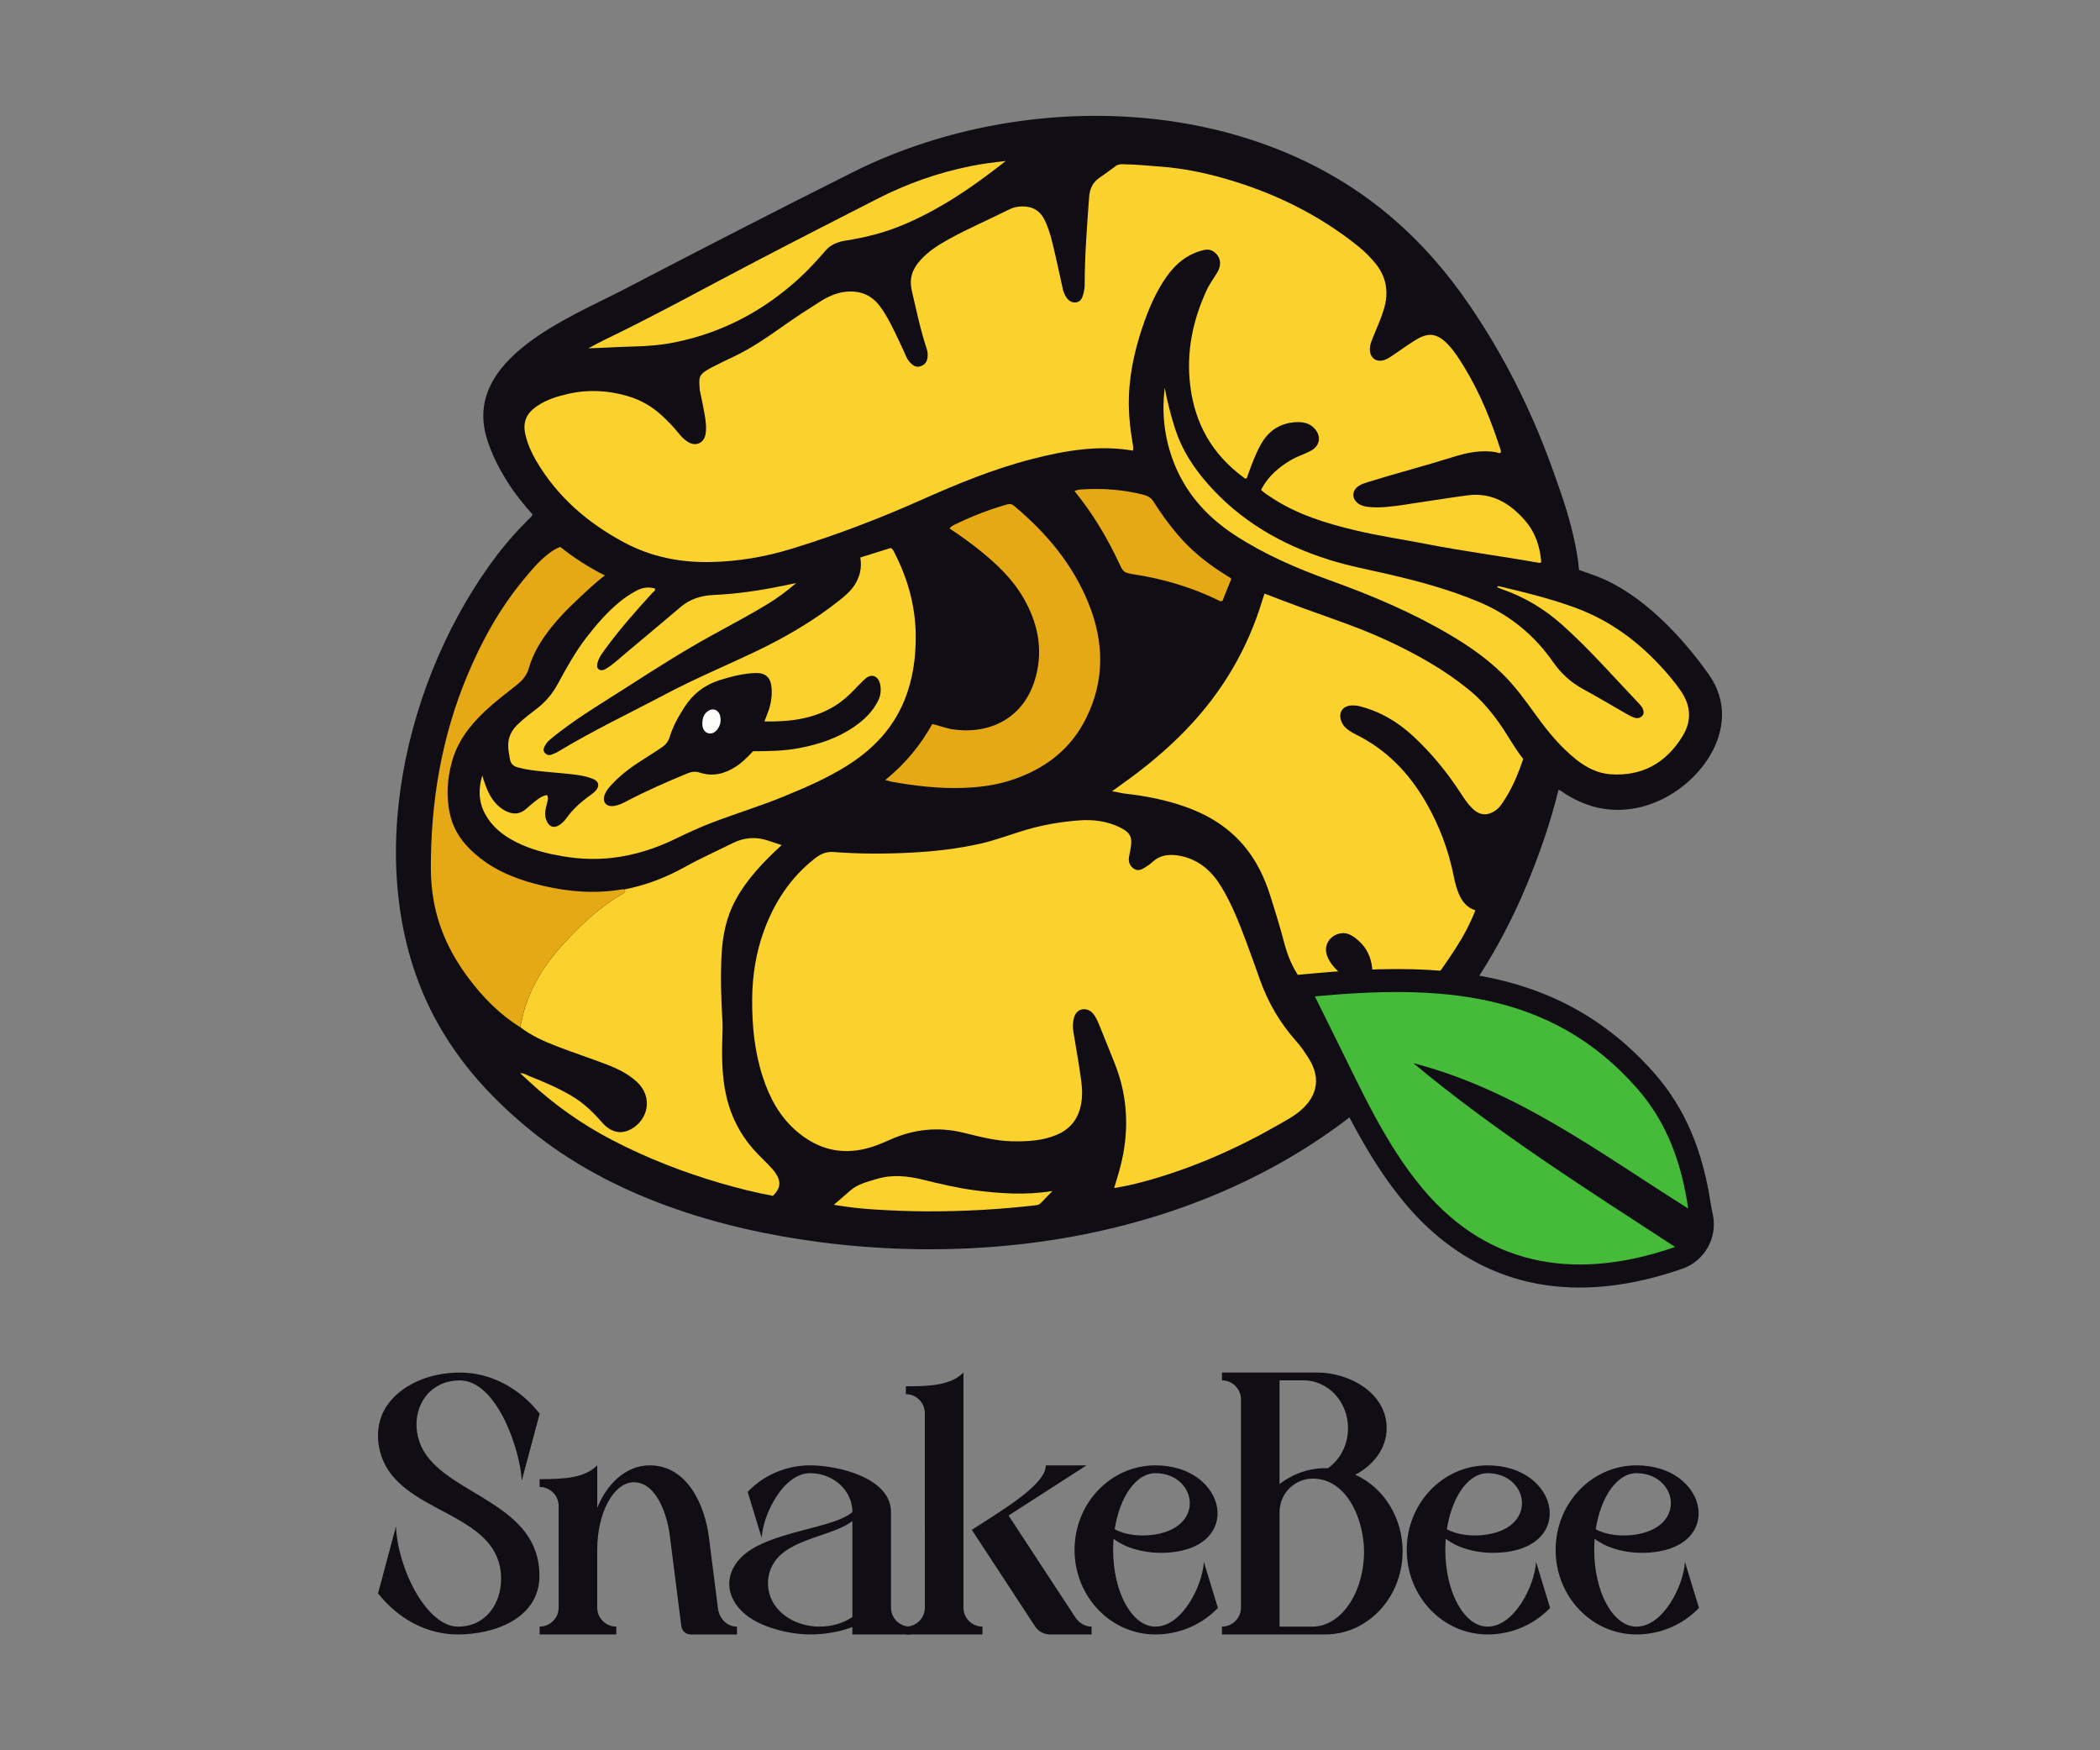 <?xml version="1.0" encoding="utf-8"?>
<!-- Generator: Adobe Illustrator 26.0.0, SVG Export Plug-In . SVG Version: 6.00 Build 0)  -->
<svg version="1.1" id="Layer_1" xmlns="http://www.w3.org/2000/svg" xmlns:xlink="http://www.w3.org/1999/xlink" x="0px" y="0px"
	 viewBox="0 0 1200 1000" style="enable-background:new 0 0 1200 1000;" xml:space="preserve">
<rect x="0" y="0" width="1200" height="1000" fill="#808080" stroke="none"/>
<style type="text/css">
	.st0{fill:#110D15;}
	.st1{fill:#FAD12D;}
	.st2{fill:#E5A915;}
	.st3{fill:#FCFCF9;}
	.st4{fill:#45BB39;}
</style>
<g>
	<g>
		<g>
			<g>
				<path class="st0" d="M976.53,385.46c-15.14-21.49-38.01-45.98-63.46-55.97c-3.49-1.37-7.07-2.54-10.76-3.85
					c-0.53-6.63-1.79-13.07-3.24-19.46c-3.13-13.79-7.89-27.07-12.71-40.34c-11.76-32.35-27.12-62.85-46.52-91.3
					c-13.16-19.3-28.41-36.75-46.33-51.78c-83.2-69.78-212.04-71.51-306.26-24.34c-43.87,21.97-87.5,44.42-131.01,67.09
					c-30.5,15.88-91.95,39.5-78.05,84.99c2.68,8.76,6.77,16.83,11.62,24.56c4.24,6.77,9.22,12.97,14.49,18.82
					c-0.48,1.48-1.61,2.16-2.47,3.03c-6.23,6.25-12.14,12.79-17.5,19.81c-52.89,69.4-78.31,177.81-38.85,259.03
					c13.52,27.84,33.58,50.39,57.37,69.81c46.56,38,107.7,56.69,166.51,64.23c127.72,16.37,265.73-16.82,351.34-118.82
					c21.66-25.8,39.18-54.97,52.01-86.11c7.19-17.43,13.37-35.21,17.86-53.56c1.56,0.34,2.54,1.4,3.71,2.15
					c13.52,8.61,28.06,11.44,43.72,7.55C969.41,453.2,998.04,416,976.53,385.46z"/>
				<path class="st1" d="M356.84,310.02c15.28,8.15,31.73,11.4,48.85,11.1c15.84-0.27,31.39-2.91,46.56-7.55
					c25.32-7.75,50.02-17.17,74.21-27.95c20.62-9.19,41.46-17.77,63.41-23.39c18.89-4.84,37.88-8.11,57.51-4.77
					c0.41-1.59,0.04-2.93-0.19-4.29c-1.15-6.9-2.01-13.83-2.14-20.83c-0.3-15.68,2.81-30.79,7.81-45.55
					c3.5-10.32,7.72-20.32,14.13-29.25c5.23-7.28,11.89-12.5,20.75-14.66c3.26-0.8,5.76,0.23,7.77,2.75
					c2.17,2.73,2.26,6.27,0.22,9.77c-2.03,3.5-4.53,6.72-6.23,10.41c-7.96,17.34-11.71,35.32-9.37,54.52
					c2.67,21.88,12.66,39.3,30.37,52.34c0.49,0.36,0.94,1.13,1.95,0.49c0.18-0.5,0.41-1.14,0.64-1.79
					c2.15-6.03,4.33-12.04,7.51-17.65c4.51-7.98,11.3-12.18,20.4-12.53c3.68-0.14,7.24,0.56,9.98,3.44
					c4.29,4.5,3.37,10.26-2.12,13.02c-1.74,0.87-3.5,1.74-5.33,2.42c-3.16,1.19-6.08,2.8-8.86,4.66
					c-5.86,3.92-10.78,8.73-14.06,15.12c1.72,1.76,3.65,2.9,5.5,4.14c14.73,9.86,31.37,14.95,48.36,19
					c13.43,3.21,27.11,5.18,40.65,7.83c21.09,4.13,42.41,6.86,63.56,10.62c0.66,0.12,1.39,0.26,2.05-0.24
					c-0.72-8.79-3.29-16.88-9.16-23.67c-8.69-10.05-19.16-16.34-33-14.52c-12.04,1.59-24.01,3.6-36.03,5.35
					c-6.91,1.01-13.84,2.03-20.87,1.24c-2.14-0.24-4.13-0.79-5.81-2.12c-3.56-2.81-3.31-7.24,0.47-9.79
					c1.77-1.19,3.77-1.77,5.76-2.39c15.95-4.95,32.13-9.12,48.06-14.14c8.13-2.56,16.49-4.34,25.16-2.7
					c0.7,0.13,1.53,0.86,2.33-0.02c-0.03-0.38,0.03-0.82-0.09-1.2c-5.31-16.64-11.81-32.77-20.97-47.71
					c-2.7-4.4-5.45-8.8-9.02-12.58c-6.24-6.59-11.32-7.32-18.93-2.53c-4.49,2.82-8.81,5.92-13.2,8.9c-1.39,0.94-2.76,1.86-4.4,2.38
					c-4.52,1.44-8.15-1.15-8.25-5.89c-0.06-2.89,1.12-5.45,2.17-8.01c2.06-5.03,4.3-9.98,5.86-15.2c2.89-9.65,1.47-18.52-5.04-26.34
					c-2.86-3.44-6.04-6.64-9.53-9.45c-22.58-18.19-48.11-30.63-75.87-38.65c-12.08-3.49-24.35-5.99-36.93-6.95
					c-7.11-0.55-14.21-1.25-21.35-1.36c-1.54-0.02-3.04-0.08-4.4,0.94c-3.13,2.33-6.31,4.62-9.52,6.84
					c-3.88,2.68-5.49,6.46-5.82,11.04c-1.19,16.61-2.51,33.21-2.53,49.88c0,2.14-0.41,4.19-0.99,6.19c-0.55,1.91-1.57,3.66-3.83,4
					c-2.32,0.35-4.08-0.7-5.41-2.5c-1.26-1.71-1.96-3.67-2.41-5.74c-1.37-6.26-2.69-12.54-4.16-18.78
					c-1.59-6.77-2.97-13.62-6.03-19.94c-2.64-5.47-7.12-8.02-13.18-7.83c-2.4,0.08-4.7,0.51-6.87,1.6
					c-11.44,5.77-23.27,10.75-34.49,16.95c-6.01,3.32-11.81,6.94-16.47,12.11c-4.55,5.03-6.59,10.36-4.93,17.52
					c2.59,11.12,4.9,22.3,8.5,33.16c0.58,1.76,0.72,3.57,0.41,5.38c-0.38,2.23-1.59,3.76-3.81,4.55c-2.15,0.77-3.8,0.03-5.33-1.36
					c-1.26-1.14-2.25-2.46-2.94-4.03c-1.3-2.93-2.62-5.84-4-8.73c-3.25-6.79-6.36-13.67-10.82-19.81
					c-4.76-6.55-11.18-9.31-19.25-8.65c-5.77,0.48-10.76,2.88-15.49,5.87c-6.49,4.1-12.95,8.27-19.23,12.68
					c-9.49,6.66-18.92,13.38-29.44,18.38c-4.53,2.15-9.07,4.3-13.51,6.64c-7.71,4.06-6.59,5.84-6.31,12.47
					c0.02,0.41,0.18,0.82,0.26,1.23c0.86,4.23,1.81,8.45,2.54,12.71c0.65,3.86,1.21,7.76,0.49,11.67c-0.9,4.88-5.57,6.89-9.84,4.31
					c-2.32-1.4-4.15-3.34-5.8-5.42c-2.79-3.53-5.95-6.7-9.24-9.74c-5.61-5.19-12.03-8.92-19.43-11.1
					c-11.23-3.31-22.52-3.93-33.93-1.36c-6.26,1.41-12.43,3.26-17.82,6.91c-5.81,3.94-8.75,8.75-6.72,16.89
					c1.26,5.07,3.29,9.75,5.9,14.21C318.35,283.77,335.81,298.81,356.84,310.02z"/>
				<path class="st1" d="M740.76,594.94c-9.13-10.22-15.97-21.78-20.6-34.67c-2.63-7.34-5.21-14.69-7.95-21.99
					c-4.06-10.83-8.25-21.62-14.27-31.56c-5.34-8.81-12.56-15.38-22.91-17.6c-5.89-1.26-11.68-1.07-16.53,3.42
					c-1.42,1.32-3.1,2.39-4.76,3.41c-2.01,1.23-4.14,1.76-6.23,0.08c-2.04-1.64-2.79-3.77-2.36-6.33c0.28-1.65,0.62-3.29,0.92-4.93
					c1.17-6.46-0.2-9.15-6.11-12.04c-7.36-3.61-15.21-4.63-23.25-4.02c-10.31,0.78-20.46,2.5-30.43,5.42
					c-8.68,2.55-17.12,5.86-25.96,7.86c-13.25,2.99-26.66,4.5-40.23,5.18c-14.57,0.74-29.12,0.75-43.63-0.38
					c-4.07-0.32-6.97,0.91-9.95,3.02c-0.46,0.32-0.89,0.67-1.33,1.02c-13.52,10.72-22.59,24.61-28.51,40.62
					c-4.69,12.68-6.75,25.84-6.86,39.38c-0.12,15.05,1.34,29.83,5.98,44.21c3.84,11.88,9.53,22.63,19.08,30.96
					c10.7,9.33,22.9,13.52,37.16,10.85c5.68-1.06,10.95-3.17,16.16-5.52c13.69-6.19,27.78-7.77,42.47-4.15
					c9.06,2.23,18.1,4.66,27.55,4.87c8.72,0.19,17.32-0.23,25.5-3.63c7.19-2.99,11.77-8.2,13.66-15.8
					c1.28-5.13,1.13-10.32,0.44-15.43c-1.24-9.26-2.96-18.46-4.45-27.69c-0.45-2.78-0.39-5.52,0.43-8.29
					c1.71-5.78,7.92-5.72,10.83-2.11c1.42,1.76,2.41,3.74,3.24,5.82c3.07,7.61,6.18,15.22,9.2,22.85c6.6,16.67,8.02,33.79,4.8,51.41
					c-1.2,6.55-3.13,12.87-5.22,19.58c6.38-0.98,12.3-2.39,18.18-4.01c27.03-7.44,52.43-18.71,76.67-32.67
					c3.38-1.95,6.85-3.83,9.94-6.19c10.49-7.98,14.35-18.93,6.23-31.47C745.56,601.1,743.37,597.86,740.76,594.94z"/>
				<path class="st1" d="M839.25,393.97c-14.19-11.5-30-20.35-46.51-28c-15.56-7.22-31.82-12.6-47.92-18.42
					c-7.41-2.68-14.75-5.56-22.24-8.39c-0.42,1.26-0.81,2.3-1.12,3.35c-8.48,28.35-23.13,53.07-43.66,74.36
					c-11.11,11.53-23.37,21.67-36.41,30.92c-2.01,1.43-4,2.89-6,4.34c2.58,0.19,4.85,1,7.21,1.26c11.95,1.34,23.7,3.61,35.05,7.67
					c13.54,4.84,25.34,12.25,34.4,23.65c6.25,7.86,10.51,16.77,13.55,26.25c2.98,9.28,5.84,18.61,8.32,28.03
					c3.94,14.98,11.85,26.91,25.19,35.13c5.69,3.51,10.07,8.38,13.07,14.43c0.62,1.25,1.28,2.51,2.14,3.6
					c4.48,5.66,6.97,5.88,12.47,2.81c4.69-2.62,8.48-6.38,12.08-10.31c12.31-13.43,23.29-27.89,33.16-43.2
					c4.31-6.68,8.01-13.68,11.05-21.36c-4.94-1.52-7.68-5.13-9.52-9.52c-1.35-3.22-2.18-6.62-2.87-10.04
					c-3-15.03-8.35-29.18-16.04-42.42c-9.62-16.57-22.45-29.87-39.81-38.44c-1.25-0.62-2.47-1.31-3.62-2.09
					c-2-1.33-3.71-2.92-4.65-5.24c-2.04-5.02,0.51-9.11,5.86-9.29c1.4-0.05,2.77,0.03,4.16,0.37c11.81,2.9,21.93,8.88,30.79,17.05
					c10.43,9.63,19.37,20.54,27.12,32.43c2.06,3.16,4.13,6.33,6.85,8.99c4.24,4.15,8.77,4.42,13.55,0.91
					c1.14-0.84,2.08-1.86,2.9-3.01c5.69-7.89,9.41-16.71,12.6-26.16c-5.23-6.65-8.98-13.86-13.67-20.47
					C851.68,406.03,846.04,399.47,839.25,393.97z M767.78,533.12c3.59,0.07,7.14,2.77,10.25,6.05c4.11,4.33,5.85,9.74,6.21,15.6
					c0.08,1.23-0.18,2.52-0.51,3.71c-0.68,2.41-2.09,3.35-4.63,3.31c-8.32-0.14-19.42-9.18-21.2-17.26
					C756.67,538.91,761,533.18,767.78,533.12z"/>
				<path class="st1" d="M312.59,454.23c-2.62,0.42-4.65,1.86-6.6,3.42c-1.75,1.4-3.49,2.81-5.14,4.32
					c-3.69,3.39-7.71,3.55-11.99,1.33c-4.26-2.2-7.18-5.7-9.37-9.87c-1.59-3.03-2.62-6.29-3.92-10.36
					c-2.54,8.7-1.88,16.27,2.4,23.31c4.76,7.83,12.07,12.69,20.26,16.3c7.43,3.27,15.28,5.16,23.26,6.53c9.3,1.59,18.7,2,28.02,0.95
					c12.68-1.43,24.78-5.24,36.28-10.82c6.89-3.34,13.82-6.57,20.99-9.31c13.52-5.18,27.41-9.37,40.82-14.86
					c12.52-5.13,24.92-10.48,36.42-17.7c14.69-9.22,26.25-21.19,32.85-37.5c4.84-11.97,6.54-24.44,6.39-37.3
					c-0.2-16.82-4.66-32.46-12.35-47.29c-0.45-0.86-0.79-1.81-1.98-2.29c-5.54,1.73-11.22,3.52-17.33,5.43
					c0.97,5.71-0.17,10.65-2.95,15.21c-2.14,3.52-5.19,6.22-8.36,8.77c-15.21,12.22-31.97,21.9-49.55,30.24
					c-16.73,7.94-33.8,15.08-50.21,23.76c-20.69,10.95-41.88,20.97-61.93,33.13c-0.94,0.57-2.04,0.88-3.05,1.36
					c-1.6,0.76-3.02,0.47-4.18-0.81c-1.27-1.41-0.66-2.85,0.11-4.26c0.68-1.25,1.58-2.33,2.65-3.23c1.93-1.62,3.9-3.19,5.89-4.71
					c12.23-9.34,25.45-17.19,38.38-25.49c15.85-10.18,31.72-20.33,48.24-29.42c10.75-5.91,21.61-11.63,32.09-18.01
					c5.49-3.34,10.63-7.14,16.26-11.95c-3.1,0.64-5.24,1.07-7.37,1.52c-13.15,2.74-26.41,4.69-39.83,5.3
					c-7.09,0.32-13.4,2.25-18.87,6.88c-10.46,8.87-20.96,17.68-31.48,26.47c-3.64,3.04-7.06,6.36-11.17,8.81
					c-1.45,0.86-2.97,1.3-4.26,0.18c-1.16-1-0.86-2.5-0.46-3.93c0.86-3.05,2.79-5.46,4.6-7.92c8.2-11.19,17.37-21.56,26.72-31.79
					c0.6-0.65,1.74-1.07,1.42-2.37c-3.81-1.14-7.36-0.58-10.81,1.33c-3.19,1.77-6.23,3.7-9.06,6.01
					c-7.32,5.97-13.45,13.03-19.2,20.47c-6.34,8.21-11.37,17.22-16.28,26.32c-2.96,5.47-6.72,10.25-11.69,14.09
					c-4.09,3.16-8.24,6.23-11.93,9.92c-4.12,4.12-5.52,8.91-4.7,14.53c0.22,1.52,0.48,3.03,0.72,4.55c0.41,2.58,1.68,4.18,4.38,4.93
					c4.88,1.36,9.86,1.9,14.85,2.41c6.25,0.65,12.54,1.05,18.77,1.87c3.29,0.43,6.62,1.11,9.71,2.42c3.07,1.31,3.68,3.82,1.56,6.38
					c-0.88,1.06-2.01,1.95-3.14,2.75c-5.29,3.74-10.07,7.98-13.87,13.29c-0.96,1.34-2.18,2.61-3.53,3.56
					c-3.61,2.54-6.53,1.33-8.01-2.86c-1.11-3.15-0.29-6.09,0.45-9.05C312.92,457.54,313.56,456,312.59,454.23z M345.65,453.76
					c1.02-2.54,2.88-4.44,4.71-6.36c5.44-5.71,11.82-10.2,18.5-14.33c3.08-1.91,6.07-3.97,9.12-5.93c2.32-1.49,3.89-3.42,4.71-6.13
					c1.88-6.18,5.06-11.77,8.54-17.17c4.79-7.43,11.43-12.53,19.88-15.2c6.79-2.14,13.68-3.93,20.84-4.12
					c5.58-0.15,8.44,2.68,8.92,8.27c0.45,5.25-0.43,10.28-2.43,15.14c-0.53,1.28-0.99,2.6-1.62,4.28
					c14.4,0.21,27.84-1.36,40.01-8.76c4.34-2.64,8.07-5.99,11.57-9.62c1.94-2.02,3.85-4.07,5.93-5.94c4.12-3.69,7.81-1.09,8.62,3.13
					c0.62,3.21,0.31,6.39-1.19,9.39c-3.08,6.18-7.87,10.77-13.45,14.66c-9.44,6.58-20.06,10.11-31.24,12.28
					c-8.83,1.72-17.77,1.84-26.77,1.86c-2.97,3.2-6,6.29-9.65,8.68c-6.38,4.2-13.27,5.98-20.7,3.56c-2.65-0.86-4.85-0.55-7.23,0.44
					c-11.83,4.91-23.57,10.03-34.91,16c-2.23,1.18-4.5,2.23-7.02,2.59C346.29,461.15,343.94,458.03,345.65,453.76z"/>
				<path class="st1" d="M439.3,665.67c-2.18-2.18-4.36-4.35-6.5-6.56c-7.69-7.96-13.18-17.21-16.42-27.83
					c-3.77-12.36-3.98-25.03-3.63-37.77c0.09-3.36,0.27-6.72,0.07-10.07c-0.76-12.72-1.18-25.45-0.48-38.17
					c0.59-10.81,2.71-21.31,7.93-30.95c6.6-12.21,16.09-22.01,26.38-31.47c-2.52-0.84-5.02-1.64-7.5-2.5
					c-7.1-2.46-13.96-1.91-20.66,1.44c-8.96,4.48-18.15,8.55-26.89,13.42c-10.94,6.1-22.4,10.52-34.66,12.94
					c0.58,1.11,0.13,1.79-0.88,2.36c-13.14,7.49-23.99,17.76-34.12,28.76c-9.82,10.66-17.6,22.72-22.02,36.67
					c-1.13,3.56-1.78,7.28-2.65,10.93c6.39,4.87,13.64,8.13,21.06,10.97c9.22,3.54,18.61,6.64,27.84,10.15
					c6.39,2.43,12.62,5.36,17.71,10.07c9.56,8.84,6.39,21.85-3.36,27.13c-4.6,2.49-9.08,2.17-13.35-0.94
					c-1.6-1.17-2.89-2.64-4.18-4.1c-4.83-5.49-10.15-10.37-16.5-14.11c-7.72-4.55-15.94-7.99-24.22-11.3
					c-1.47-0.59-2.84-1.69-5.02-1.57c2.02,1.86,3.74,3.43,5.44,5.01c14.22,13.17,29.91,24.22,47.12,33.18
					c19.96,10.38,40.8,18.5,62.39,24.76c9.75,2.83,19.59,5.3,29.46,7.12c4.34-4.26,4.79-7.99,1.68-12.75
					C442.16,668.73,440.78,667.16,439.3,665.67z"/>
				<path class="st1" d="M950.76,382.62c-14.01-15.64-30.33-27.92-50.24-35.27c-14.28-5.27-28.99-8.88-43.76-12.36
					c-0.37-0.09-1.01-0.28-1.25,0.49c0.91,0.39,1.78,0.82,2.69,1.13c12.81,4.45,24.24,11.24,34.35,20.26
					c15.81,14.09,29.67,30.09,44.27,45.36c0.76,0.8,1.5,1.72,1.92,2.72c0.54,1.29,0.8,2.83-0.24,3.97
					c-1.07,1.18-2.51,1.68-4.19,1.21c-1.91-0.53-3.59-1.53-5.28-2.49c-8.12-4.63-16.13-9.44-24.34-13.9
					c-7.04-3.82-12.67-8.98-17.25-15.54c-10.81-15.48-24.84-26.95-42.39-34.31c-16.52-6.93-33.66-11.62-51.02-15.65
					c-11.67-2.7-23.46-4.91-34.9-8.53c-26.88-8.49-50.51-22.16-69.26-43.6c-8.07-9.24-14.58-19.33-18.38-31.12
					c-2.47-7.69-4.43-15.48-5.95-23.44c-1.69,13.68-0.35,27.06,4.22,40.03c6.67,18.93,19.16,33.25,35.77,44.1
					c17.02,11.12,35.57,19.11,54.63,25.97c23.64,8.5,46.7,18.23,68.38,31.04c10.62,6.27,20.69,13.24,29.59,21.87
					c7.8,7.55,13.98,16.35,20.31,25.05c6.52,8.97,13.58,17.43,22.3,24.38c5.82,4.63,12.34,7.9,19.75,8.39
					c18.02,1.19,31.61-6.56,40.95-21.76c5.46-8.89,4.81-17.73-1.23-26.26C957.32,390.24,954.12,386.37,950.76,382.62z"/>
				<path class="st2" d="M321.92,539.28c10.13-11,20.98-21.27,34.12-28.76c1.01-0.58,1.46-1.25,0.88-2.36
					c-0.42-0.03-0.85-0.14-1.25-0.07c-15.12,2.65-30.11,1.52-44.95-1.9c-13.01-3-25.47-7.47-36.18-15.79
					c-8.14-6.32-14.61-13.96-17.15-24.16c-2.59-10.38-1.95-20.84,0.87-31.09c3.22-11.7,10.39-20.89,19.1-29.05
					c5.73-5.37,11.99-10.08,18.14-14.94c3.16-2.49,5.59-5.53,6.7-9.41c1.99-6.95,5.38-13.18,9.55-18.99
					c5.48-7.65,11.99-14.4,18.86-20.8c4.79-4.46,9.48-9.03,15.03-13.16c-9.35-4.75-17.68-10.07-25.47-16.32
					c-2.45,0.85-4.53,2.22-6.55,3.75c-5.63,4.27-10.1,9.67-14.55,15.06c-13.64,16.52-23.87,35.07-32.09,54.76
					c-14.69,35.19-20.85,72.02-20.78,109.99c0.01,6.42,0.54,12.84,1.72,19.19c2.99,16.13,9.96,30.44,19.71,43.47
					c8.27,11.05,17.8,20.81,29.61,28.16c0.87-3.65,1.52-7.36,2.65-10.93C304.32,562,312.1,549.94,321.92,539.28z"/>
				<path class="st2" d="M550.2,450.14c9.27-0.3,18.38-1.43,27.22-4.28c19.32-6.23,34.51-17.55,43.53-36.14
					c10.41-21.44,9.86-43.22,1.1-64.93c-9.05-22.43-24.16-40.38-42.56-55.76c-1.35-1.13-2.53-1.27-4.2-0.79
					c-9.8,2.83-19.3,6.45-28.48,10.89c-1.45,0.7-3.06,1.27-4.24,2.79c5.9,3.91,11.59,7.95,17.04,12.32
					c9.77,7.82,18.81,16.35,25.16,27.3c8.09,13.95,11.34,28.81,7.21,44.7c-6.57,25.26-27.93,33.43-47.51,30.47
					c-3.99-0.6-7.71-2.15-11.74-3.04c-6.85,12.24-15.48,22.77-26.87,31.97c1.76,0.47,2.82,0.84,3.9,1.03
					C523.13,449.08,536.57,450.59,550.2,450.14z"/>
				<path class="st1" d="M385.73,195.56c27.36-5.55,51.05-18.2,71.49-37.07c5.15-4.75,9.85-9.94,14.43-15.23
					c2.99-3.45,6.85-5.07,11.3-5.76c6.06-0.93,12.06-2.18,17.99-3.8c11.63-3.17,22.5-8.15,33.03-13.93
					c14.22-7.8,27.32-17.26,40.73-27.77c-7.34,0.78-13.82,1.66-20.23,2.95c-18.54,3.74-36.22,10-53.04,18.59
					c-23.34,11.91-46.67,23.83-69.89,35.96c-28.67,14.98-56.98,30.66-86.15,44.68c-3.12,1.5-6.13,3.21-9.19,4.82
					c8.65-0.22,17-0.82,25.38-1.01C369.69,197.81,377.75,197.18,385.73,195.56z"/>
				<path class="st2" d="M647.86,328.15c0.14,0.02,0.28,0.03,0.42,0.05c16.64,2.57,32.61,7.32,47.78,14.69
					c0.73,0.35,1.41,0.98,2.54,0.3c1.62-4.04,3.31-8.27,4.95-12.37c-0.22-0.34-0.27-0.49-0.38-0.56c-1.52-0.98-3.05-1.95-4.58-2.92
					c-9.63-6.09-18.32-13.25-25.7-21.97c-4.97-5.88-9.55-12.04-13.59-18.58c-1.34-2.18-3.11-3.37-5.52-4.01
					c-11.6-3.07-23.39-3.87-35.31-3.17c-1.46,0.08-2.97,0.22-4.46,0.96c10.32,12.68,18.54,26.41,25.38,40.99
					C641.98,327.07,642,327.06,647.86,328.15z"/>
				<path class="st1" d="M556.77,680.02c-9.95-1.3-19.7-3.67-29.44-6.04c-8.8-2.14-17.64-3.07-26.46-0.36
					c-5.16,1.59-10.55,2.77-14.82,6.45c-3.06,2.63-6.1,5.28-9.56,8.28c7.98,1.36,15.61,2.21,23.26,2.68
					c10.18,0.63,20.37,1.05,30.59,1.06c20.43,0.02,40.78-1.06,61.07-3.44c1.13-0.13,2.27-0.23,3.1-1.07
					c2.13-2.13,4.21-4.32,6.91-7.11C585.89,682.98,571.31,681.91,556.77,680.02z"/>
				<path class="st3" d="M404.65,418.91c2.31,0.63,4.55-0.63,6.05-3.37c1.12-2.05,1.33-4.23,0.82-6.46
					c-0.85-3.69-4.47-4.91-7.41-2.5c-2.09,1.71-2.81,4.05-2.77,7.33C401.34,416.19,402.62,418.36,404.65,418.91z"/>
			</g>
		</g>
		<g>
			<g>
				<path class="st0" d="M261.7,933.83c-18,0-34.23-9.02-45.68-23.48l10.26-38.29c1.07,24.81,17.79,57.3,35.42,57.3
					c15.99,0,24.71-13.3,24.64-27.47c-0.17-36.1-50.24-36.3-65.78-64.1c-5.77-10.33-6.43-23.86,0.08-34
					c7.62-11.88,23.8-19.6,42.08-19.6c18,0,34.23,9.02,45.68,23.48l-10.26,38.29c-0.73-16.94-14.03-57.29-35.42-57.29
					c-11.65,0.07-19.58,6.61-22.92,15.28c-3.13,8.15-2.03,17.77,2.41,25.23c15.13,25.4,66.16,29.98,66.05,71.21
					C308.2,924.86,282.16,933.83,261.7,933.83z"/>
				<path class="st0" d="M341.27,918.47c0,6.01,4.87,10.88,10.88,10.88v4.48h-43.8v-4.48c6.01,0,10.88-4.87,10.88-10.88l-0.01-58.03
					c0-6-4.87-10.87-10.88-10.87v-4.48c14.59,0,25.79-0.73,32.94-7.88v24.31c4.98-12.57,15.57-24.31,30-24.31
					c21.37,0,31.46,22.52,33.82,41.07l5.17,40.66c0.73,5.74,5.03,10.42,10.86,10.42v4.48h-26.37c-2.78,0-5.09-2.03-5.44-4.79
					l-6.41-50.35c-1.13-11.62-7.3-31.82-20.66-31.82c-11.59,0-20.98,17.31-20.98,38.65C341.28,896.5,341.28,907.49,341.27,918.47z"
					/>
				<path class="st0" d="M509.13,863.84c0,18.21,0,36.41,0,54.63c0,6,4.87,10.87,10.87,10.87v4.48h-32.93v-4.24
					c-7.02,2.69-15.28,4.24-24.13,4.24c-8.49,0-20.1-2.06-29.56-6.73c-21.41-10.56-22.6-32.27-1.15-43.56
					c17.95-9.45,46.18-11.63,54.85-19.68c0-12.24-10.8-22.17-24.13-22.17c-15.47,0-27.01,23.77-27.7,36.99l-8.02-26.31
					c8.95-9.34,21.65-15.16,35.72-15.16C478.68,837.21,509.13,844.28,509.13,863.84z M487.07,869.04
					c-9.48,7.43-28.99,9.34-40.08,18.48c-10.36,8.53-10.89,23.53-1.45,32.95c5.42,5.42,13.65,8.87,22.86,8.87
					c7.08,0,13.59-2.05,18.68-5.45C487.07,905.17,487.07,887.49,487.07,869.04z"/>
				<path class="st0" d="M550.54,784.17c0,44.77,0,89.53,0,134.3c0,6.01,4.87,10.88,10.87,10.88v4.48h-43.79v-4.48
					c6,0,10.87-4.87,10.87-10.88c0-37.02-0.01-74.04-0.01-111.06c0-6.01-4.87-10.88-10.87-10.88v-4.48
					C532.2,792.06,543.4,791.32,550.54,784.17z M614.27,923.76c2.18,3.33,5.55,5.59,9.51,5.59v4.48h-23.66
					c-3.61,0-6.72-1.68-8.71-4.71l-33.64-51.32l-2.45-3.74c19.08-12.28,42.28-26.05,42.28-36.85h23.27l-44.54,28.66L614.27,923.76z"
					/>
				<path class="st0" d="M660.22,929.35c15.48,0,27.01-23.78,27.7-36.99l8.03,26.31c-8.95,9.33-21.65,15.16-35.73,15.16
					c-25.51,0-46.19-21.63-46.19-48.31c0-26.68,20.68-48.31,46.19-48.31c41.52,0,51.02,48.56,4.87,49.96
					c-10.59,0.32-21.57-2.43-28.75-8.02c-0.17,2.08-0.26,4.21-0.26,6.36C636.08,909.72,646.89,929.35,660.22,929.35z M659.81,876.75
					c29.79-4.63,23.45-35.06,0.41-35.06c-11.08,0-20.41,13.55-23.25,32.02C642.92,877.01,651.73,878,659.81,876.75z"/>
				<path class="st0" d="M752.68,784.17c18.12,0,39.69,11.43,39.7,31.82c0,11.8-7.87,21.29-17.9,26.59
					c16.99,7.71,27.03,25.37,27.03,43.75c0,19.02-10.42,35.42-25.47,43.01c-5.7,2.87-12.07,4.48-18.78,4.48h-59v-4.48
					c6,0,10.87-4.87,10.87-10.88V799.53c0-6-4.87-10.87-10.87-10.87v-4.48H752.68z M744.93,788.65h-13.76c0,18.23,0,41.08,0,59.3
					c7.92-6.2,17.58-9.45,27.64-9.08c7.4-5.28,11.49-13.84,11.49-22.88C770.31,800.9,758.95,788.66,744.93,788.65L744.93,788.65z
					 M731.18,863.96c0,21.98,0,43.14,0,65.39h18.75c16.31,0,29.52-19.25,29.52-43.01c0-16.32-8.42-40.01-27.58-41.51
					C740.64,843.95,731.18,852.7,731.18,863.96z"/>
				<path class="st0" d="M850.04,929.35c15.48,0,27.01-23.78,27.7-36.99l8.03,26.31c-8.95,9.33-21.65,15.16-35.73,15.16
					c-25.51,0-46.19-21.63-46.19-48.31c0-26.68,20.68-48.31,46.19-48.31c41.52,0,51.02,48.56,4.87,49.96
					c-10.59,0.32-21.57-2.43-28.75-8.02c-0.17,2.08-0.26,4.21-0.26,6.36C825.91,909.72,836.71,929.35,850.04,929.35z M849.63,876.75
					c29.79-4.63,23.45-35.06,0.41-35.06c-11.08,0-20.41,13.55-23.25,32.02C832.74,877.01,841.55,878,849.63,876.75z"/>
				<path class="st0" d="M935.12,929.35c15.48,0,27.01-23.78,27.7-36.99l8.03,26.31c-8.95,9.33-21.65,15.16-35.73,15.16
					c-25.51,0-46.19-21.63-46.19-48.31c0-26.68,20.68-48.31,46.19-48.31c41.52,0,51.02,48.56,4.87,49.96
					c-10.59,0.32-21.57-2.43-28.75-8.02c-0.17,2.08-0.26,4.21-0.26,6.36C910.98,909.72,921.79,929.35,935.12,929.35z M934.7,876.75
					c29.79-4.63,23.45-35.06,0.41-35.06c-11.08,0-20.41,13.55-23.25,32.02C917.81,877.01,926.62,878,934.7,876.75z"/>
			</g>
		</g>
	</g>
	<g>
		<path class="st0" d="M900.14,576.38c16.64,9.2,31.84,21.57,45.19,36.77c17.4,19.82,27.68,43.77,32.36,75.4l1.13,5.66
			c2.61,13.09-4.76,26.12-17.33,30.62l0,0c-45.39,15.78-85.63,14.26-119.59-4.51c-14.4-7.96-27.63-19.11-39.32-33.15
			c-19.16-23.02-32.08-49.35-44.57-74.82c-2.38-4.85-4.76-9.71-7.18-14.54c-2.56-5.11-5.08-10.23-7.69-15.54l-12.02-24.35
			l19.05-1.75c50.52-4.63,103.66-5.39,149.97,20.2C900.13,576.38,900.14,576.38,900.14,576.38z"/>
		<path class="st4" d="M957.18,712.44c-52.87,18.37-104.93,13.87-144.51-33.66c-21.68-26.04-35.09-56.92-50.1-86.85
			c-3.69-7.36-7.3-14.75-11.22-22.68c68.77-6.3,134.17-4.3,184.11,52.57c17.25,19.65,25.41,42.79,29.24,68.66
			c-50.48-31.64-97.69-67.63-157.08-83.06C854.83,646.74,905.67,678.78,957.18,712.44z"/>
	</g>
</g>
</svg>
